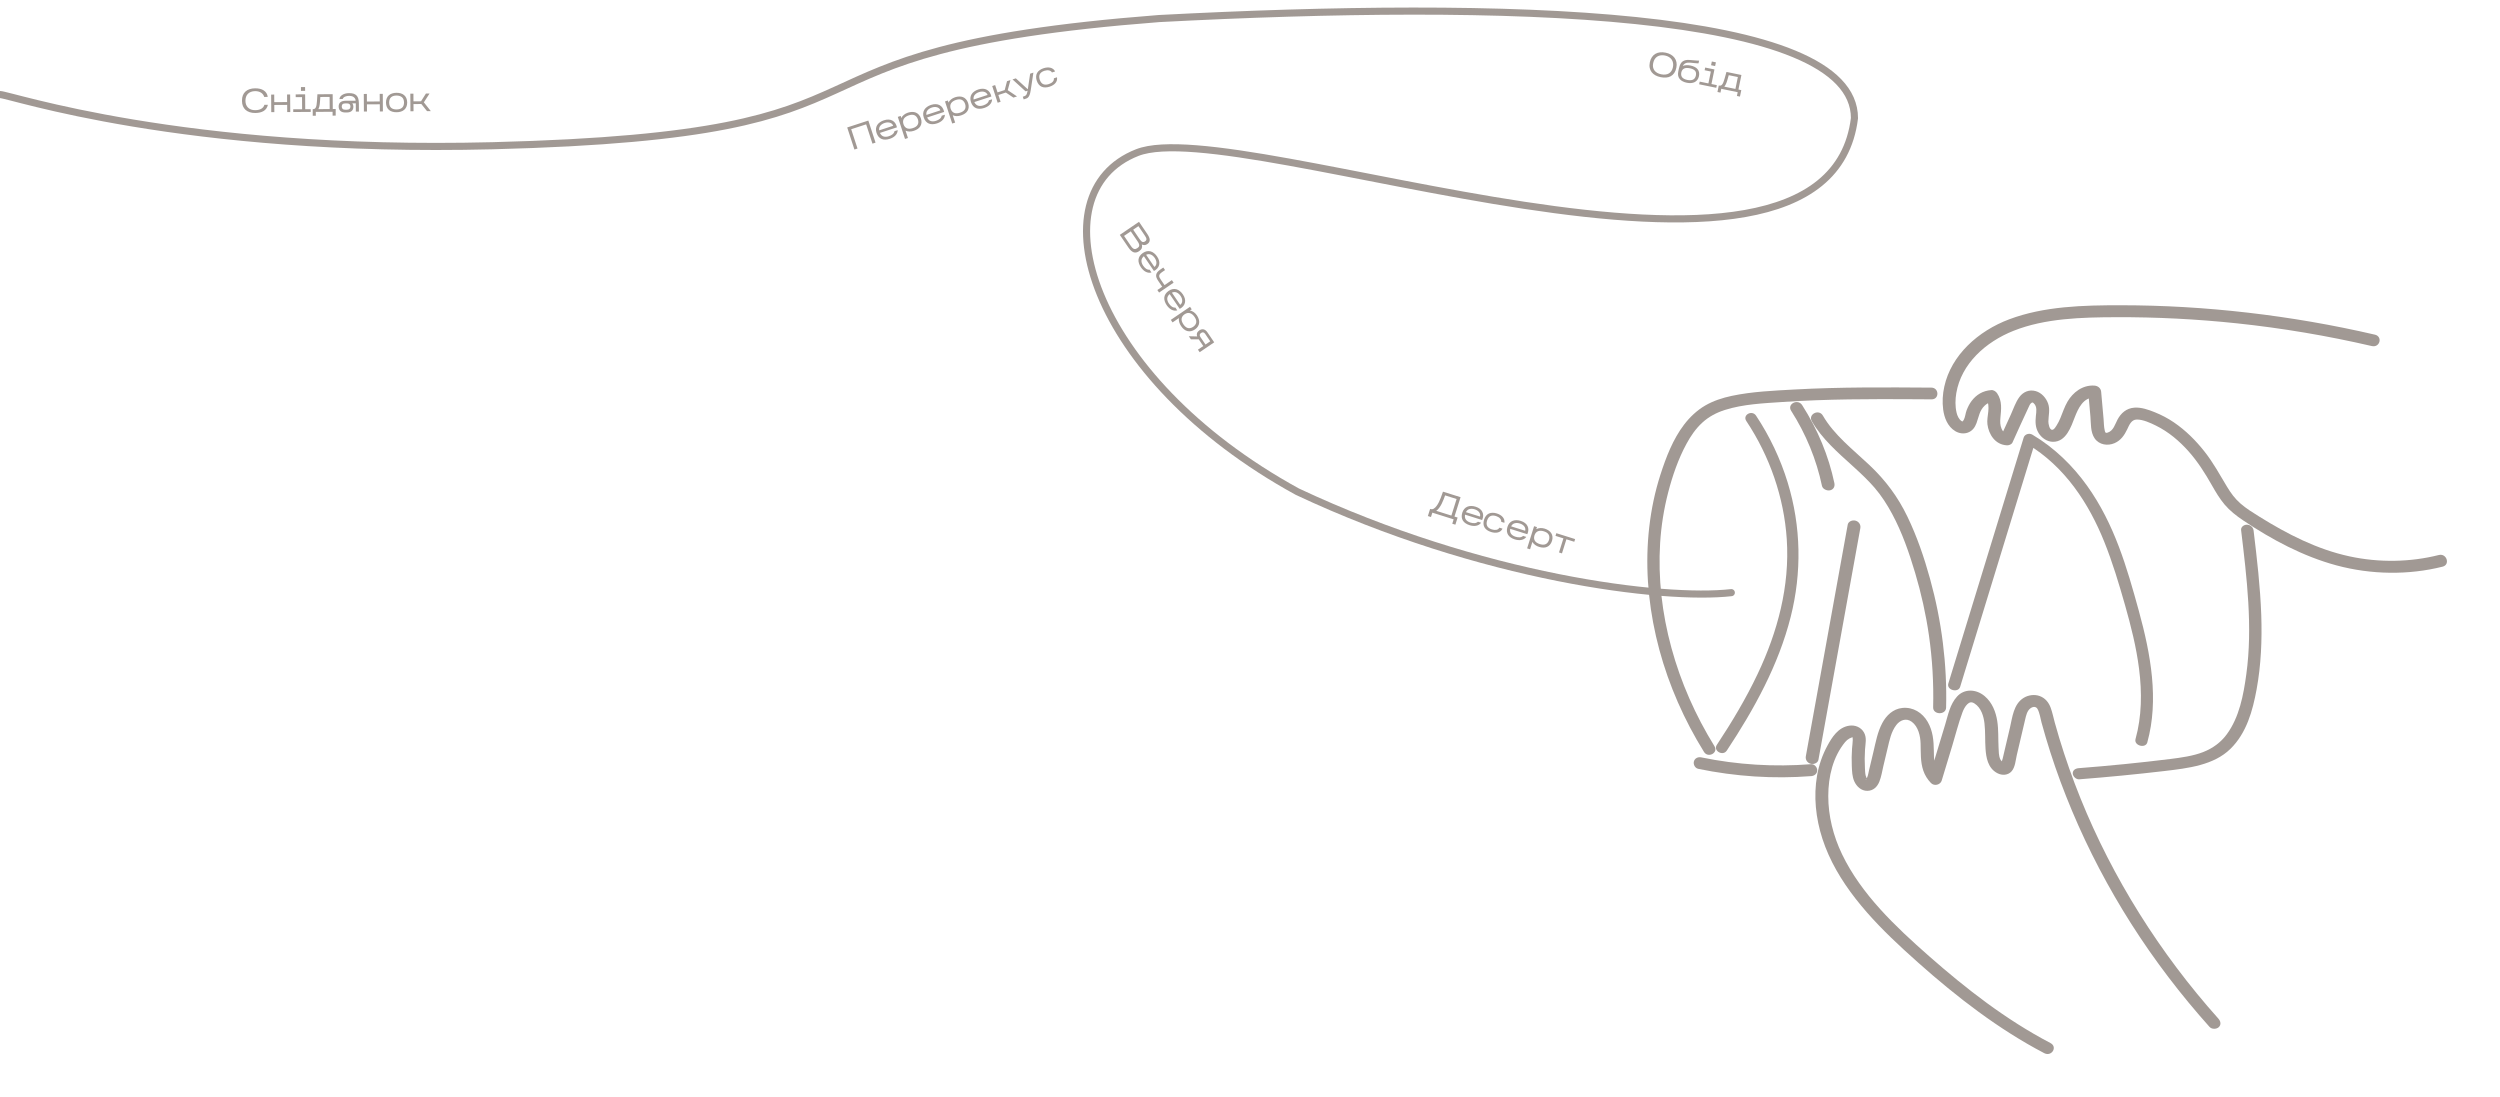 <svg width="360" height="158" viewBox="0 0 360 158" fill="none" xmlns="http://www.w3.org/2000/svg">
<g clip-path="url(#clip0_742_9581)">
<path d="M341.973 48.188C335.933 46.787 329.827 45.732 323.694 45.023C317.56 44.314 311.513 43.961 305.434 43.956C299.97 43.951 294.351 44.094 289.334 45.977C284.848 47.663 280.972 51.137 279.979 55.671C279.741 56.748 279.669 57.88 279.819 58.993C279.97 60.106 280.422 61.408 281.568 62.092C282.111 62.415 282.766 62.504 283.34 62.305C284.02 62.072 284.392 61.538 284.619 60.922C284.95 60.023 285.049 59.103 285.8 58.405C286.072 58.151 286.421 57.933 286.826 57.903L285.998 57.449C286.738 58.54 286.041 59.932 286.19 61.097C286.368 62.522 287.285 64.044 289.008 64.127C289.305 64.141 289.677 63.982 289.795 63.725C290.561 62.052 291.297 60.363 292.091 58.702C292.196 58.48 292.316 58.138 292.546 58.003C292.689 57.916 292.733 57.959 292.853 58.067C293.383 58.542 293.228 59.305 293.166 59.886C293.08 60.739 293.072 61.564 293.559 62.359C293.983 63.049 294.756 63.609 295.618 63.62C297.535 63.65 298.254 61.395 298.769 60.074C299.232 58.893 299.989 57.14 301.669 57.254L300.7 56.367C300.805 57.566 300.913 58.767 301.018 59.966C301.106 60.959 301.01 62.212 301.621 63.112C302.268 64.069 303.507 64.245 304.496 63.814C305.419 63.411 305.919 62.654 306.319 61.821C306.598 61.244 306.892 60.413 307.711 60.412C308.607 60.412 309.64 60.888 310.434 61.277C312.285 62.187 313.837 63.513 315.166 65.007C316.495 66.502 317.555 68.191 318.521 69.896C319.061 70.847 319.614 71.788 320.334 72.645C321.093 73.543 322.026 74.271 323.017 74.937C327.094 77.681 331.648 80.121 336.453 81.415C341.491 82.77 346.832 82.829 351.733 81.6C352.87 81.316 352.33 79.636 351.188 79.922C347.062 80.958 342.615 81.043 338.322 80.114C333.654 79.105 329.376 76.907 325.37 74.412C324.425 73.823 323.468 73.237 322.636 72.512C321.804 71.788 321.222 70.97 320.686 70.08C319.652 68.366 318.72 66.635 317.457 65.035C316.195 63.435 314.755 61.991 313.035 60.817C312.178 60.234 311.263 59.755 310.293 59.364C309.38 58.995 308.345 58.632 307.361 58.7C306.191 58.784 305.416 59.5 304.924 60.418C304.576 61.068 304.339 62.035 303.504 62.296C303.373 62.337 303.272 62.348 303.227 62.311C303.138 62.237 303.109 62.109 303.086 62.003C302.952 61.468 302.965 60.895 302.916 60.351C302.798 59.039 302.684 57.724 302.566 56.412C302.524 55.93 302.125 55.562 301.597 55.526C299.866 55.409 298.483 56.534 297.726 57.827C297.286 58.576 297.026 59.409 296.695 60.202C296.54 60.572 296.364 60.934 296.148 61.27C296.024 61.462 295.819 61.844 295.551 61.887C295.116 61.958 294.96 60.999 294.966 60.693C294.979 59.834 295.232 58.981 294.93 58.12C294.658 57.342 294.012 56.559 293.129 56.315C292.17 56.051 291.319 56.463 290.803 57.158C290.24 57.912 289.938 58.879 289.551 59.723C289.082 60.746 288.612 61.772 288.147 62.797L288.933 62.395C288.622 62.38 288.394 62.115 288.23 61.745C288.002 61.229 288.011 60.701 288.058 60.174C288.169 58.97 288.346 57.75 287.583 56.627C287.414 56.379 287.081 56.146 286.755 56.172C285.528 56.262 284.6 56.833 283.914 57.733C283.601 58.142 283.381 58.6 283.195 59.072C283.025 59.517 282.998 60.054 282.776 60.474C282.718 60.578 282.649 60.633 282.572 60.689C282.615 60.659 282.741 60.789 282.529 60.674C282.639 60.733 282.409 60.598 282.468 60.64C282.07 60.374 281.85 59.857 281.752 59.441C281.528 58.52 281.554 57.506 281.708 56.601C282.423 52.4 285.907 49.239 289.964 47.629C294.503 45.83 299.722 45.696 304.698 45.676C310.508 45.653 316.34 45.95 322.155 46.564C328.66 47.252 335.137 48.349 341.537 49.832C342.713 50.103 343.149 48.456 341.966 48.183L341.973 48.188Z" fill="#A19994"/>
<path d="M319.475 146.715C315.22 141.96 311.408 136.881 308.079 131.561C304.75 126.242 301.903 120.687 299.594 114.966C298.441 112.106 297.419 109.208 296.533 106.283C296.31 105.54 296.094 104.794 295.888 104.048C295.69 103.339 295.554 102.605 295.295 101.908C295.021 101.164 294.523 100.521 293.704 100.225C292.945 99.952 292.059 100.096 291.424 100.483C289.945 101.376 289.782 103.29 289.433 104.781C289.227 105.661 289.022 106.541 288.813 107.417C288.718 107.829 288.618 108.24 288.523 108.652C288.477 108.845 288.434 109.038 288.388 109.23C288.339 109.432 288.216 109.695 288.225 109.903C288.229 110.021 288.243 109.922 288.374 109.866C288.533 109.797 288.508 109.953 288.428 109.825C288.36 109.71 288.126 109.519 288.039 109.328C287.802 108.818 287.82 108.165 287.792 107.63C287.725 106.36 287.804 105.085 287.601 103.812C287.399 102.54 286.899 101.183 285.801 100.251C284.561 99.194 282.854 99.155 281.82 100.298C280.786 101.441 280.535 102.913 280.122 104.277C279.604 105.983 279.09 107.69 278.572 109.393C278.319 110.232 278.065 111.074 277.808 111.912L279.36 111.576C278.454 110.626 278.49 109.232 278.472 108.089C278.45 106.662 278.35 105.277 277.589 103.953C276.827 102.629 275.488 101.786 273.944 101.943C272.584 102.081 271.624 103.043 271.055 104.109C270.358 105.409 270.104 106.877 269.766 108.297C269.555 109.182 269.343 110.071 269.132 110.957C269.055 111.282 269.009 111.641 268.87 111.949C268.859 111.978 268.767 112.136 268.769 112.13C268.617 112.519 268.688 112.171 268.707 112.187C268.684 112.17 268.918 112.185 268.899 112.197C268.847 112.232 268.675 111.757 268.655 111.667C268.571 111.318 268.573 110.951 268.551 110.602C268.5 109.704 268.507 108.808 268.564 107.916C268.615 107.12 268.848 106.258 268.42 105.489C267.993 104.721 267.135 104.368 266.279 104.499C264.68 104.744 263.783 106.201 263.129 107.413C262.413 108.739 261.922 110.177 261.661 111.661C261.137 114.663 261.463 117.807 262.431 120.793C264.451 127.014 269.227 132.235 274.192 136.79C279.632 141.78 285.458 146.562 291.95 150.322C292.746 150.782 293.55 151.227 294.366 151.653C295.439 152.214 296.336 150.758 295.263 150.197C288.839 146.83 283.148 142.4 277.794 137.692C272.909 133.399 268.015 128.75 265.26 123.02C263.981 120.362 263.268 117.474 263.271 114.633C263.275 111.791 263.953 108.973 265.706 106.848C265.871 106.649 266.077 106.473 266.308 106.346C266.4 106.293 266.493 106.248 266.595 106.216C266.603 106.215 266.826 106.167 266.756 106.183C266.875 106.159 266.838 106.227 266.815 106.196C266.748 106.107 266.803 106.482 266.799 106.541C266.791 106.96 266.723 107.372 266.693 107.788C266.635 108.624 266.622 109.466 266.659 110.31C266.693 111.048 266.705 111.826 267.025 112.529C267.344 113.232 268.009 113.896 268.905 113.882C269.8 113.867 270.348 113.258 270.63 112.551C270.911 111.844 271.029 111.063 271.201 110.326C271.405 109.466 271.61 108.607 271.814 107.748C272.093 106.57 272.327 105.372 273.071 104.397C273.568 103.745 274.455 103.318 275.291 103.934C276.253 104.638 276.535 106.027 276.565 107.061C276.609 108.36 276.519 109.696 276.957 110.973C277.183 111.633 277.548 112.222 278.05 112.746C278.553 113.27 279.427 112.995 279.602 112.41C280.11 110.729 280.62 109.053 281.128 107.372C281.608 105.78 282.014 104.145 282.592 102.586C282.74 102.181 282.98 101.707 283.291 101.411C283.575 101.143 283.863 101.007 284.322 101.296C285.305 101.92 285.65 103.168 285.764 104.165C285.906 105.385 285.831 106.602 285.915 107.82C286 109.038 286.229 110.597 287.6 111.329C288.319 111.711 289.163 111.64 289.666 111.071C290.195 110.475 290.243 109.48 290.418 108.733C290.816 107.04 291.203 105.344 291.613 103.65C291.749 103.083 291.886 102.332 292.42 101.971C292.77 101.731 293.197 101.708 293.413 102.107C293.723 102.68 293.808 103.403 293.972 104.014C294.169 104.737 294.374 105.462 294.588 106.182C295.437 109.043 296.413 111.875 297.521 114.67C299.75 120.309 302.486 125.811 305.69 131.086C308.893 136.365 312.575 141.407 316.67 146.161C317.163 146.735 317.666 147.305 318.172 147.872C318.504 148.243 319.166 148.214 319.493 147.918C319.87 147.577 319.791 147.071 319.459 146.7L319.475 146.715Z" fill="#A19994"/>
<path d="M244.542 110.712C249.909 111.822 255.4 112.184 260.83 111.759C261.295 111.721 261.689 111.395 261.68 110.904C261.671 110.47 261.267 110.009 260.799 110.043C255.523 110.457 250.186 110.138 244.972 109.06C244.512 108.965 244.042 109.185 243.92 109.653C243.81 110.076 244.083 110.614 244.542 110.709L244.542 110.712Z" fill="#A19994"/>
<path d="M299.415 112.221C303.508 111.902 307.586 111.508 311.644 111.032C315.111 110.623 318.774 110.193 321.178 107.84C323.515 105.554 324.389 102.326 324.953 99.262C325.594 95.763 325.744 92.168 325.622 88.57C325.48 84.513 325.003 80.447 324.516 76.39C324.464 75.956 324.082 75.575 323.577 75.557C323.115 75.541 322.667 75.893 322.718 76.331C323.543 83.244 324.406 90.272 323.47 97.084C323.063 100.063 322.476 103.268 320.648 105.751C319.806 106.894 318.65 107.756 317.238 108.305C315.827 108.855 314.099 109.1 312.49 109.299C308.129 109.842 303.74 110.273 299.334 110.616C298.855 110.652 298.452 110.918 298.475 111.39C298.493 111.782 298.933 112.258 299.415 112.224L299.415 112.221Z" fill="#A19994"/>
<path d="M309.215 106.893C310.908 100.78 309.711 94.224 307.992 87.964C306.272 81.703 304.483 75.471 300.563 69.979C298.507 67.1 295.881 64.507 292.671 62.597C292.165 62.296 291.546 62.556 291.409 63.011C288.593 72.204 285.777 81.396 282.96 90.592C282.16 93.204 281.36 95.816 280.559 98.428C280.271 99.367 281.976 99.834 282.263 98.898C285.079 89.706 287.895 80.513 290.712 71.318C291.512 68.706 292.313 66.093 293.113 63.481L291.851 63.895C297.42 67.208 300.835 72.609 303.005 77.994C304.211 80.993 305.129 84.06 306.001 87.124C306.872 90.188 307.633 93.215 308.023 96.291C308.459 99.722 308.42 103.158 307.515 106.424C307.254 107.37 308.958 107.84 309.219 106.894L309.215 106.893Z" fill="#A19994"/>
<path d="M280.239 101.895C280.399 95.695 279.612 89.426 277.918 83.316C277.083 80.299 276.062 77.292 274.679 74.418C273.297 71.544 271.533 69.177 269.204 66.975C266.875 64.774 264.115 62.655 262.493 59.846C261.914 58.841 260.327 59.654 260.903 60.658C262.355 63.177 264.636 65.16 266.827 67.143C267.901 68.118 268.967 69.112 269.911 70.2C270.92 71.366 271.75 72.666 272.461 73.99C273.922 76.702 274.922 79.622 275.784 82.508C276.645 85.394 277.333 88.468 277.767 91.487C278.26 94.936 278.46 98.402 278.373 101.85C278.342 102.955 280.213 102.998 280.239 101.895Z" fill="#A19994"/>
<path d="M278.105 55.818C271.54 55.772 264.969 55.723 258.431 56.087C255.417 56.255 252.314 56.383 249.378 57.004C248.038 57.288 246.707 57.721 245.54 58.401C244.373 59.082 243.345 60.051 242.513 61.14C240.894 63.258 239.903 65.866 239.095 68.374C238.313 70.814 237.788 73.327 237.495 75.881C236.894 81.102 237.272 86.422 238.462 91.622C239.652 96.821 241.651 101.837 244.332 106.526C244.668 107.113 245.015 107.693 245.372 108.271C245.963 109.224 247.477 108.413 246.886 107.457C244.135 103.013 242.035 98.241 240.683 93.285C239.334 88.344 238.745 83.24 239.059 78.201C239.212 75.731 239.601 73.288 240.219 70.901C240.837 68.514 241.669 66.092 242.858 63.901C243.461 62.786 244.18 61.732 245.128 60.863C246.076 59.993 247.174 59.419 248.39 59.031C251.026 58.196 253.928 58.074 256.7 57.886C263.031 57.457 269.403 57.451 275.767 57.491C276.564 57.495 277.357 57.502 278.155 57.506C279.29 57.513 279.248 55.824 278.106 55.815L278.105 55.818Z" fill="#A19994"/>
<path d="M248.65 108.098C252.585 102.145 256.107 95.777 257.863 88.818C259.461 82.497 259.379 75.833 257.422 69.467C256.388 66.094 254.852 62.84 252.872 59.855C252.294 58.985 250.886 59.748 251.466 60.622C254.867 65.743 256.895 71.649 257.294 77.635C257.745 84.413 255.966 91.001 253.108 97.03C251.422 100.591 249.394 103.98 247.22 107.267C246.662 108.114 248.091 108.935 248.647 108.094L248.65 108.098Z" fill="#A19994"/>
<path d="M257.925 59.153C260.077 62.529 261.568 66.182 262.364 69.966C262.462 70.427 263.083 70.705 263.529 70.605C264.051 70.487 264.248 70.029 264.15 69.567C263.327 65.649 261.744 61.84 259.514 58.343C258.886 57.36 257.3 58.171 257.924 59.156L257.925 59.153Z" fill="#A19994"/>
<path d="M266.072 75.548C264.507 84.21 262.939 92.87 261.374 101.532L260.039 108.906C259.956 109.36 260.217 109.839 260.733 109.981C261.198 110.11 261.773 109.862 261.856 109.407C263.421 100.746 264.989 92.085 266.554 83.424L267.889 76.05C267.972 75.595 267.711 75.117 267.195 74.974C266.73 74.846 266.155 75.094 266.072 75.548Z" fill="#A19994"/>
<path d="M0 13.614C1.411 13.614 26.093 22.116 70.933 20.986C135.347 19.363 106.139 7.366 166.902 2.672C216.451 0.065 267.043 1.268 267.043 17.015C263.018 49.661 178.614 16.17 163.772 21.97C148.931 27.77 156.731 54.308 186.822 70.803C213.321 83.255 239.501 86.45 249.31 85.341" stroke="#A19994" stroke-width="1.024" stroke-linecap="round"/>
<path d="M38.577 15.089C38.487 15.491 38.285 15.788 37.971 15.981C37.657 16.171 37.254 16.268 36.76 16.271C36.461 16.273 36.193 16.235 35.957 16.157C35.721 16.079 35.521 15.967 35.357 15.822C35.194 15.673 35.069 15.492 34.981 15.28C34.894 15.067 34.849 14.827 34.848 14.559L34.847 14.473C34.845 14.196 34.887 13.949 34.971 13.732C35.056 13.515 35.179 13.333 35.34 13.185C35.502 13.034 35.7 12.92 35.935 12.842C36.17 12.761 36.437 12.719 36.737 12.717C36.991 12.716 37.222 12.74 37.43 12.789C37.64 12.839 37.822 12.916 37.976 13.02C38.132 13.121 38.261 13.249 38.36 13.404C38.46 13.559 38.527 13.742 38.56 13.952L38.044 13.956C38.011 13.832 37.956 13.719 37.879 13.617C37.805 13.513 37.712 13.424 37.601 13.352C37.492 13.276 37.364 13.22 37.217 13.182C37.074 13.142 36.914 13.122 36.739 13.123C36.507 13.125 36.303 13.161 36.129 13.232C35.954 13.3 35.808 13.395 35.691 13.517C35.574 13.639 35.486 13.786 35.426 13.958C35.37 14.127 35.343 14.314 35.344 14.518C35.345 14.712 35.375 14.892 35.434 15.057C35.495 15.222 35.585 15.365 35.704 15.485C35.822 15.605 35.97 15.7 36.145 15.769C36.321 15.835 36.525 15.867 36.757 15.865C37.111 15.863 37.402 15.794 37.63 15.659C37.862 15.52 38.008 15.331 38.071 15.092L38.577 15.089ZM39.498 15.116L39.505 16.148L39.061 16.151L39.044 13.619L39.488 13.617L39.495 14.71L41.344 14.698L41.337 13.609L41.781 13.601L41.798 16.133L41.358 16.136L41.351 15.104L39.498 15.116ZM43.932 12.537L43.936 13.086L43.339 13.09L43.336 12.54L43.932 12.537ZM44.742 15.722L44.744 16.114L42.227 16.13L42.224 15.739L43.504 15.73L43.493 13.982L42.581 13.988L42.578 13.591L43.939 13.583L43.953 15.727L44.742 15.722ZM45.476 16.109L45.479 16.668L45.035 16.671L45.029 15.72L45.072 15.72C45.167 15.716 45.248 15.695 45.315 15.656C45.382 15.614 45.437 15.549 45.481 15.459C45.525 15.37 45.559 15.253 45.584 15.11C45.608 14.963 45.628 14.785 45.642 14.575L45.707 13.576L47.904 13.561L47.919 15.701L48.339 15.698L48.34 16.649L47.896 16.652L47.892 16.098L45.476 16.109ZM46.073 14.725C46.041 15.161 45.964 15.491 45.841 15.715L47.474 15.704L47.463 13.956L46.126 13.965L46.073 14.725ZM50.887 15.367C50.886 15.637 50.803 15.843 50.638 15.984C50.477 16.125 50.24 16.197 49.928 16.199L49.765 16.2C49.453 16.202 49.211 16.134 49.038 15.995C48.865 15.853 48.774 15.637 48.766 15.347C48.764 15.064 48.85 14.854 49.025 14.72C49.199 14.582 49.442 14.511 49.754 14.509L51.221 14.5C51.204 14.36 51.163 14.245 51.099 14.157C51.035 14.065 50.959 13.994 50.873 13.943C50.787 13.89 50.693 13.854 50.59 13.835C50.492 13.813 50.399 13.803 50.313 13.804L50.265 13.804C50.179 13.804 50.09 13.811 49.998 13.825C49.906 13.838 49.817 13.863 49.731 13.898C49.645 13.931 49.568 13.976 49.498 14.033C49.428 14.091 49.376 14.166 49.342 14.259L48.874 14.262C48.889 14.138 48.933 14.024 49.005 13.922C49.081 13.82 49.179 13.731 49.3 13.657C49.423 13.58 49.565 13.52 49.724 13.478C49.886 13.435 50.057 13.414 50.239 13.412L50.277 13.412C50.526 13.411 50.737 13.438 50.913 13.494C51.089 13.55 51.232 13.637 51.345 13.754C51.457 13.871 51.539 14.02 51.591 14.201C51.643 14.382 51.672 14.597 51.677 14.845L51.685 16.068L51.24 16.071L51.233 14.882L50.741 14.88C50.837 15.01 50.886 15.172 50.887 15.367ZM49.21 15.344C49.215 15.497 49.26 15.613 49.346 15.692C49.433 15.768 49.572 15.805 49.763 15.804L49.925 15.803C50.11 15.802 50.245 15.762 50.33 15.685C50.416 15.608 50.461 15.492 50.467 15.336C50.459 15.18 50.414 15.066 50.331 14.993C50.247 14.92 50.11 14.884 49.919 14.886L49.757 14.887C49.566 14.888 49.427 14.925 49.342 14.999C49.256 15.073 49.212 15.188 49.21 15.344ZM52.839 15.029L52.845 16.061L52.401 16.064L52.385 13.532L52.829 13.529L52.836 14.623L54.684 14.611L54.677 13.522L55.121 13.514L55.138 16.046L54.699 16.049L54.692 15.017L52.839 15.029ZM58.635 14.767C58.633 14.999 58.595 15.203 58.52 15.379C58.447 15.551 58.343 15.695 58.207 15.811C58.074 15.926 57.914 16.013 57.727 16.072C57.542 16.13 57.337 16.16 57.111 16.162C56.882 16.163 56.674 16.136 56.489 16.08C56.304 16.027 56.145 15.944 56.01 15.83C55.879 15.716 55.776 15.572 55.702 15.397C55.627 15.223 55.588 15.017 55.583 14.782C55.581 14.546 55.617 14.34 55.689 14.165C55.761 13.986 55.862 13.839 55.992 13.723C56.124 13.605 56.283 13.516 56.467 13.458C56.655 13.396 56.862 13.364 57.088 13.363C57.317 13.361 57.526 13.389 57.714 13.445C57.902 13.501 58.064 13.587 58.198 13.704C58.336 13.818 58.442 13.964 58.516 14.142C58.594 14.319 58.633 14.528 58.635 14.767ZM56.037 14.769C56.045 15.113 56.141 15.366 56.323 15.527C56.509 15.685 56.771 15.763 57.108 15.761C57.446 15.758 57.708 15.677 57.895 15.517C58.082 15.356 58.177 15.102 58.181 14.755C58.172 14.408 58.072 14.156 57.88 13.998C57.688 13.836 57.423 13.757 57.086 13.759C56.748 13.761 56.489 13.844 56.309 14.008C56.131 14.168 56.041 14.422 56.037 14.769ZM59.541 14.985L59.548 16.017L59.104 16.02L59.087 13.488L59.532 13.485L59.539 14.593L60.628 14.586L61.332 13.473L61.853 13.47L61.035 14.736L62.037 16L61.492 16.004L60.673 14.978L59.541 14.985Z" fill="#A19994"/>
<path d="M122.574 18.609L123.481 21.388L123.036 21.533L121.998 18.355L125.04 17.361L126.079 20.54L125.634 20.685L124.726 17.906L122.574 18.609ZM129.267 18.739C129.264 18.884 129.235 19.021 129.18 19.15C129.125 19.278 129.046 19.396 128.944 19.503C128.844 19.609 128.724 19.704 128.584 19.787C128.444 19.869 128.29 19.938 128.124 19.992C127.906 20.063 127.698 20.101 127.502 20.105C127.307 20.112 127.126 20.082 126.96 20.015C126.798 19.948 126.653 19.843 126.526 19.7C126.402 19.556 126.302 19.373 126.225 19.15C126.152 18.926 126.125 18.719 126.143 18.529C126.163 18.334 126.221 18.162 126.315 18.01C126.412 17.855 126.542 17.72 126.706 17.606C126.869 17.489 127.058 17.396 127.273 17.326C127.521 17.244 127.749 17.209 127.956 17.218C128.166 17.226 128.352 17.276 128.512 17.368C128.675 17.455 128.812 17.581 128.923 17.746C129.033 17.911 129.113 18.108 129.161 18.337L126.709 19.138C126.832 19.402 127.003 19.573 127.222 19.648C127.444 19.723 127.704 19.712 128 19.615C128.218 19.544 128.4 19.448 128.544 19.327C128.688 19.203 128.776 19.055 128.807 18.884L129.267 18.739ZM127.405 17.699C127.126 17.79 126.913 17.927 126.765 18.11C126.619 18.288 126.565 18.508 126.604 18.77L128.62 18.112C128.579 17.997 128.517 17.904 128.433 17.831C128.351 17.757 128.257 17.704 128.15 17.672C128.041 17.637 127.922 17.622 127.793 17.628C127.664 17.633 127.535 17.657 127.405 17.699ZM131.606 18.834C131.392 18.908 131.181 18.943 130.972 18.941C130.767 18.938 130.576 18.896 130.399 18.817L130.745 19.875L130.321 20.008L129.283 16.83L129.705 16.692L129.779 16.994C129.872 16.82 130 16.666 130.161 16.533C130.324 16.399 130.517 16.296 130.738 16.224C130.944 16.157 131.143 16.121 131.337 16.119C131.529 16.113 131.706 16.142 131.868 16.206C132.033 16.27 132.178 16.371 132.304 16.511C132.432 16.647 132.534 16.825 132.609 17.045C132.683 17.272 132.711 17.48 132.693 17.671C132.675 17.861 132.62 18.031 132.528 18.181C132.437 18.332 132.311 18.462 132.153 18.57C131.994 18.679 131.812 18.767 131.606 18.834ZM130.098 17.88C130.155 18.045 130.229 18.177 130.318 18.276C130.41 18.373 130.513 18.443 130.628 18.486C130.745 18.528 130.873 18.545 131.011 18.536C131.152 18.527 131.3 18.497 131.454 18.447C131.605 18.398 131.738 18.336 131.851 18.262C131.967 18.187 132.057 18.099 132.121 17.998C132.188 17.895 132.227 17.779 132.238 17.648C132.252 17.516 132.233 17.367 132.182 17.199C132.125 17.034 132.051 16.902 131.962 16.804C131.875 16.701 131.776 16.628 131.665 16.584C131.552 16.537 131.428 16.517 131.293 16.525C131.158 16.532 131.015 16.56 130.864 16.61C130.71 16.66 130.573 16.725 130.455 16.804C130.339 16.878 130.245 16.97 130.172 17.077C130.102 17.18 130.059 17.3 130.043 17.436C130.029 17.567 130.048 17.715 130.098 17.88ZM136.064 16.519C136.061 16.664 136.032 16.801 135.977 16.929C135.922 17.058 135.843 17.176 135.741 17.283C135.642 17.389 135.522 17.483 135.381 17.566C135.241 17.649 135.087 17.717 134.921 17.772C134.703 17.843 134.496 17.881 134.299 17.884C134.104 17.891 133.923 17.861 133.758 17.795C133.595 17.727 133.45 17.622 133.323 17.48C133.199 17.336 133.099 17.153 133.023 16.93C132.95 16.706 132.922 16.498 132.94 16.308C132.961 16.114 133.018 15.941 133.113 15.79C133.209 15.634 133.339 15.499 133.503 15.386C133.666 15.269 133.855 15.175 134.07 15.105C134.318 15.024 134.546 14.988 134.753 14.998C134.964 15.006 135.149 15.056 135.31 15.147C135.472 15.235 135.609 15.361 135.72 15.526C135.831 15.691 135.91 15.888 135.958 16.116L133.506 16.917C133.629 17.182 133.801 17.352 134.02 17.428C134.242 17.503 134.501 17.492 134.798 17.395C135.016 17.324 135.197 17.228 135.342 17.107C135.485 16.983 135.573 16.835 135.604 16.664L136.064 16.519ZM134.202 15.479C133.924 15.57 133.71 15.707 133.562 15.889C133.416 16.067 133.362 16.288 133.401 16.55L135.417 15.891C135.376 15.777 135.314 15.684 135.23 15.611C135.149 15.537 135.054 15.484 134.947 15.452C134.838 15.417 134.72 15.402 134.591 15.407C134.462 15.413 134.332 15.437 134.202 15.479ZM138.403 16.614C138.189 16.687 137.978 16.723 137.77 16.721C137.564 16.717 137.373 16.676 137.196 16.596L137.542 17.654L137.118 17.788L136.08 14.609L136.502 14.471L136.576 14.774C136.67 14.599 136.797 14.445 136.958 14.312C137.122 14.179 137.314 14.075 137.535 14.003C137.741 13.936 137.941 13.901 138.134 13.898C138.326 13.892 138.503 13.922 138.665 13.986C138.83 14.049 138.975 14.151 139.101 14.291C139.229 14.426 139.331 14.604 139.406 14.824C139.48 15.051 139.508 15.26 139.49 15.45C139.472 15.64 139.417 15.811 139.325 15.961C139.234 16.112 139.109 16.241 138.95 16.35C138.791 16.459 138.609 16.547 138.403 16.614ZM136.895 15.659C136.953 15.825 137.026 15.957 137.115 16.055C137.207 16.152 137.31 16.222 137.425 16.265C137.542 16.307 137.67 16.324 137.808 16.316C137.949 16.307 138.097 16.277 138.251 16.227C138.403 16.177 138.535 16.116 138.648 16.042C138.764 15.967 138.855 15.879 138.919 15.777C138.986 15.675 139.025 15.559 139.036 15.428C139.049 15.296 139.031 15.146 138.979 14.979C138.922 14.813 138.849 14.681 138.76 14.583C138.673 14.481 138.573 14.408 138.462 14.364C138.349 14.317 138.226 14.297 138.091 14.304C137.956 14.312 137.813 14.34 137.661 14.389C137.507 14.44 137.371 14.504 137.252 14.583C137.136 14.658 137.042 14.749 136.97 14.856C136.9 14.96 136.857 15.079 136.841 15.215C136.827 15.347 136.845 15.495 136.895 15.659ZM142.862 14.299C142.859 14.444 142.83 14.58 142.775 14.709C142.719 14.837 142.641 14.955 142.538 15.062C142.439 15.168 142.319 15.263 142.179 15.346C142.038 15.428 141.885 15.497 141.718 15.551C141.5 15.623 141.293 15.66 141.097 15.664C140.901 15.671 140.721 15.641 140.555 15.575C140.392 15.507 140.247 15.402 140.12 15.259C139.996 15.116 139.896 14.932 139.82 14.709C139.747 14.485 139.719 14.278 139.738 14.088C139.758 13.894 139.815 13.721 139.91 13.569C140.007 13.414 140.137 13.279 140.301 13.165C140.463 13.049 140.652 12.955 140.867 12.885C141.115 12.804 141.343 12.768 141.551 12.777C141.761 12.785 141.946 12.835 142.107 12.927C142.27 13.015 142.406 13.141 142.517 13.306C142.628 13.47 142.707 13.667 142.755 13.896L140.303 14.697C140.427 14.962 140.598 15.132 140.817 15.208C141.039 15.283 141.298 15.271 141.595 15.175C141.813 15.103 141.994 15.007 142.139 14.886C142.283 14.762 142.37 14.615 142.402 14.444L142.862 14.299ZM140.999 13.259C140.721 13.35 140.508 13.486 140.359 13.669C140.213 13.847 140.16 14.067 140.198 14.329L142.214 13.671C142.174 13.557 142.111 13.463 142.027 13.39C141.946 13.316 141.852 13.263 141.744 13.231C141.636 13.197 141.517 13.182 141.388 13.187C141.259 13.192 141.13 13.216 140.999 13.259ZM143.765 13.677L144.086 14.657L143.663 14.795L142.877 12.389L143.3 12.251L143.644 13.304L144.679 12.966L145.011 11.692L145.506 11.53L145.112 12.986L146.451 13.885L145.934 14.054L144.841 13.325L143.765 13.677ZM148.42 13.02C148.376 13.296 148.324 13.511 148.264 13.664C148.204 13.818 148.134 13.934 148.056 14.014C147.979 14.096 147.891 14.153 147.791 14.186C147.692 14.221 147.579 14.26 147.452 14.301L147.411 14.315L147.285 13.929C147.397 13.892 147.49 13.859 147.564 13.828C147.637 13.797 147.698 13.756 147.744 13.704C147.794 13.65 147.836 13.578 147.869 13.487C147.903 13.395 147.936 13.271 147.968 13.113L147.976 13.06L147.686 13.155L145.803 11.438L146.28 11.283C146.576 11.554 146.846 11.801 147.09 12.023C147.194 12.116 147.296 12.21 147.398 12.304C147.498 12.396 147.591 12.481 147.677 12.56C147.762 12.636 147.834 12.701 147.892 12.756C147.949 12.807 147.987 12.842 148.006 12.859L148.341 10.609L148.809 10.456L148.42 13.02ZM152.207 11.13C152.235 11.289 152.229 11.438 152.187 11.579C152.148 11.716 152.081 11.841 151.984 11.957C151.891 12.071 151.773 12.171 151.631 12.258C151.489 12.348 151.329 12.422 151.15 12.48C150.932 12.552 150.727 12.589 150.533 12.591C150.344 12.596 150.17 12.565 150.01 12.496C149.85 12.428 149.71 12.321 149.589 12.176C149.468 12.032 149.369 11.848 149.293 11.625C149.22 11.401 149.189 11.195 149.202 11.007C149.213 10.815 149.261 10.645 149.347 10.497C149.434 10.344 149.557 10.212 149.715 10.1C149.871 9.985 150.057 9.893 150.272 9.823C150.451 9.764 150.624 9.73 150.791 9.719C150.961 9.706 151.119 9.718 151.265 9.755C151.411 9.791 151.542 9.853 151.658 9.943C151.773 10.029 151.866 10.144 151.937 10.289L151.483 10.437C151.436 10.355 151.375 10.29 151.298 10.241C151.225 10.191 151.14 10.157 151.044 10.138C150.95 10.119 150.846 10.114 150.733 10.124C150.622 10.134 150.507 10.158 150.389 10.196C150.069 10.304 149.853 10.462 149.74 10.67C149.627 10.878 149.621 11.147 149.723 11.479C149.836 11.804 150.001 12.017 150.218 12.117C150.437 12.216 150.708 12.213 151.029 12.108C151.268 12.03 151.455 11.92 151.59 11.779C151.724 11.638 151.78 11.471 151.757 11.277L152.207 11.13Z" fill="#A19994"/>
<path d="M241.393 9.756C241.331 10.058 241.231 10.311 241.092 10.513C240.954 10.712 240.786 10.867 240.588 10.976C240.39 11.085 240.168 11.148 239.92 11.166C239.672 11.187 239.408 11.168 239.127 11.111C238.846 11.053 238.596 10.965 238.377 10.845C238.158 10.723 237.979 10.572 237.84 10.395C237.702 10.213 237.608 10.006 237.558 9.771C237.509 9.534 237.514 9.27 237.574 8.98C237.634 8.683 237.734 8.434 237.873 8.232C238.012 8.026 238.182 7.866 238.381 7.75C238.58 7.635 238.804 7.564 239.053 7.537C239.302 7.51 239.568 7.525 239.848 7.582C240.129 7.64 240.379 7.731 240.597 7.857C240.815 7.983 240.993 8.138 241.13 8.322C241.268 8.506 241.361 8.719 241.41 8.959C241.458 9.2 241.453 9.465 241.393 9.756ZM238.058 9.089C238.014 9.304 238.008 9.501 238.04 9.68C238.075 9.856 238.143 10.013 238.241 10.15C238.344 10.284 238.476 10.399 238.639 10.494C238.805 10.587 238.996 10.655 239.211 10.699C239.427 10.743 239.627 10.755 239.813 10.734C240.003 10.715 240.169 10.663 240.313 10.578C240.461 10.491 240.584 10.374 240.683 10.225C240.785 10.073 240.859 9.889 240.904 9.67C240.948 9.455 240.953 9.256 240.918 9.074C240.888 8.889 240.822 8.724 240.722 8.58C240.625 8.433 240.494 8.311 240.329 8.212C240.168 8.111 239.979 8.038 239.764 7.994C239.549 7.95 239.346 7.941 239.155 7.967C238.969 7.991 238.801 8.049 238.652 8.142C238.506 8.233 238.382 8.357 238.278 8.514C238.178 8.673 238.104 8.864 238.058 9.089ZM244.65 10.972C244.605 11.177 244.529 11.35 244.422 11.491C244.318 11.632 244.19 11.743 244.037 11.822C243.885 11.898 243.712 11.944 243.517 11.959C243.325 11.975 243.118 11.961 242.897 11.915C242.688 11.873 242.496 11.808 242.323 11.72C242.151 11.636 242.009 11.529 241.896 11.399C241.783 11.265 241.705 11.11 241.66 10.931C241.619 10.751 241.621 10.547 241.668 10.319C241.698 10.172 241.728 10.025 241.758 9.879C241.791 9.733 241.831 9.595 241.877 9.464C241.927 9.332 241.987 9.209 242.059 9.097C242.134 8.986 242.228 8.893 242.34 8.818C242.457 8.741 242.596 8.687 242.759 8.655C242.925 8.621 243.121 8.615 243.347 8.639C243.755 8.68 244.074 8.706 244.306 8.718C244.542 8.727 244.662 8.732 244.669 8.733L244.585 9.121C244.539 9.121 244.468 9.12 244.371 9.116C244.287 9.112 244.171 9.103 244.021 9.088C243.874 9.075 243.681 9.055 243.443 9.029C243.154 8.996 242.917 9.019 242.732 9.098C242.55 9.178 242.415 9.31 242.329 9.494C242.482 9.43 242.651 9.395 242.838 9.388C243.029 9.378 243.23 9.395 243.442 9.438C243.664 9.484 243.86 9.55 244.031 9.637C244.202 9.72 244.34 9.826 244.443 9.955C244.551 10.081 244.623 10.229 244.66 10.399C244.697 10.566 244.694 10.757 244.65 10.972ZM242.107 10.438C242.051 10.742 242.098 10.98 242.248 11.154C242.402 11.325 242.644 11.444 242.974 11.512C243.302 11.579 243.571 11.566 243.782 11.472C243.997 11.377 244.138 11.176 244.207 10.872C244.266 10.566 244.221 10.334 244.071 10.176C243.922 10.016 243.684 9.902 243.356 9.835C243.194 9.802 243.043 9.786 242.903 9.786C242.766 9.788 242.644 9.811 242.537 9.858C242.43 9.904 242.34 9.975 242.265 10.07C242.194 10.163 242.141 10.286 242.107 10.438ZM247.089 8.975L246.979 9.513L246.394 9.393L246.504 8.855L247.089 8.975ZM247.222 12.258L247.144 12.642L244.678 12.138L244.756 11.754L246.01 12.011L246.36 10.298L245.467 10.115L245.546 9.727L246.88 9.999L246.45 12.101L247.222 12.258ZM247.861 12.789L247.749 13.336L247.314 13.247L247.504 12.316L247.546 12.325C247.64 12.341 247.724 12.337 247.797 12.313C247.871 12.285 247.939 12.233 248 12.154C248.062 12.076 248.119 11.969 248.173 11.834C248.227 11.695 248.283 11.525 248.341 11.322L248.611 10.358L250.764 10.798L250.335 12.895L250.747 12.979L250.552 13.909L250.117 13.82L250.228 13.277L247.861 12.789ZM248.731 11.558C248.61 11.978 248.466 12.285 248.299 12.479L249.9 12.806L250.25 11.093L248.94 10.825L248.731 11.558Z" fill="#A19994"/>
<path d="M164.031 36.171C163.744 36.367 163.476 36.416 163.226 36.321C162.98 36.226 162.739 36.005 162.503 35.657L161.253 33.821L164.017 31.94L165.192 33.666C165.298 33.821 165.382 33.968 165.445 34.106C165.513 34.245 165.551 34.377 165.559 34.502C165.57 34.626 165.548 34.741 165.493 34.847C165.443 34.955 165.351 35.054 165.217 35.145C165.074 35.242 164.937 35.291 164.803 35.294C164.673 35.294 164.547 35.266 164.428 35.209C164.478 35.401 164.475 35.575 164.418 35.729C164.366 35.884 164.237 36.032 164.031 36.171ZM163.179 33.077L164.066 34.38C164.143 34.493 164.215 34.587 164.281 34.661C164.347 34.736 164.411 34.788 164.474 34.819C164.539 34.852 164.604 34.863 164.671 34.852C164.741 34.843 164.816 34.811 164.895 34.758C164.974 34.704 165.027 34.646 165.055 34.585C165.087 34.525 165.096 34.459 165.082 34.387C165.073 34.317 165.044 34.238 164.996 34.151C164.949 34.064 164.888 33.967 164.815 33.859L163.933 32.563L163.179 33.077ZM161.864 33.972L162.85 35.421C162.942 35.555 163.027 35.657 163.105 35.727C163.186 35.795 163.263 35.837 163.335 35.853C163.412 35.87 163.487 35.866 163.558 35.841C163.631 35.818 163.704 35.782 163.778 35.731C163.854 35.679 163.916 35.626 163.963 35.571C164.011 35.515 164.039 35.45 164.049 35.374C164.059 35.298 164.045 35.209 164.007 35.108C163.97 35.009 163.905 34.89 163.81 34.751L162.832 33.313L161.864 33.972ZM165.811 39.237C165.671 39.275 165.532 39.285 165.393 39.268C165.254 39.25 165.119 39.208 164.988 39.139C164.858 39.073 164.734 38.984 164.616 38.872C164.497 38.76 164.389 38.632 164.29 38.487C164.161 38.298 164.067 38.109 164.009 37.922C163.948 37.736 163.927 37.554 163.944 37.376C163.964 37.201 164.024 37.033 164.126 36.871C164.23 36.712 164.378 36.565 164.571 36.43C164.766 36.297 164.957 36.213 165.145 36.178C165.337 36.143 165.519 36.151 165.691 36.199C165.867 36.249 166.033 36.336 166.188 36.462C166.345 36.586 166.488 36.741 166.615 36.928C166.762 37.144 166.86 37.353 166.908 37.555C166.959 37.759 166.962 37.951 166.919 38.131C166.88 38.312 166.797 38.478 166.669 38.63C166.542 38.782 166.375 38.913 166.168 39.023L164.717 36.891C164.497 37.083 164.382 37.294 164.37 37.526C164.36 37.76 164.442 38.006 164.618 38.264C164.747 38.454 164.89 38.601 165.046 38.707C165.205 38.81 165.371 38.853 165.544 38.836L165.811 39.237ZM166.292 37.159C166.128 36.917 165.937 36.75 165.721 36.659C165.509 36.568 165.282 36.578 165.041 36.688L166.234 38.441C166.333 38.37 166.405 38.284 166.452 38.183C166.5 38.085 166.525 37.979 166.526 37.867C166.529 37.753 166.51 37.635 166.469 37.513C166.428 37.39 166.369 37.272 166.292 37.159ZM168.999 40.703L166.909 42.132L166.659 41.764L167.355 41.285L166.786 40.448C166.676 40.287 166.594 40.135 166.539 39.992C166.485 39.851 166.468 39.715 166.486 39.583C166.504 39.451 166.562 39.321 166.66 39.193C166.759 39.068 166.905 38.939 167.097 38.809L167.516 38.524L167.766 38.891L167.359 39.168C167.201 39.275 167.088 39.375 167.02 39.468C166.955 39.559 166.921 39.648 166.921 39.738C166.921 39.83 166.948 39.923 167.001 40.018C167.054 40.113 167.12 40.218 167.199 40.334L167.691 41.056L168.749 40.336L168.999 40.703ZM169.525 44.694C169.385 44.731 169.245 44.742 169.107 44.724C168.968 44.707 168.833 44.664 168.701 44.596C168.572 44.53 168.448 44.441 168.329 44.329C168.211 44.217 168.102 44.089 168.003 43.944C167.874 43.754 167.781 43.566 167.723 43.378C167.662 43.193 167.64 43.011 167.658 42.833C167.677 42.658 167.738 42.49 167.84 42.328C167.943 42.169 168.092 42.022 168.285 41.886C168.479 41.754 168.671 41.67 168.858 41.635C169.051 41.6 169.233 41.607 169.405 41.656C169.581 41.705 169.746 41.793 169.901 41.919C170.059 42.043 170.201 42.198 170.328 42.385C170.475 42.601 170.573 42.81 170.622 43.011C170.672 43.216 170.676 43.408 170.633 43.588C170.594 43.768 170.51 43.935 170.383 44.087C170.255 44.239 170.088 44.37 169.882 44.48L168.431 42.347C168.211 42.539 168.095 42.751 168.083 42.983C168.073 43.217 168.156 43.463 168.331 43.721C168.46 43.91 168.603 44.058 168.759 44.163C168.918 44.267 169.084 44.31 169.257 44.292L169.525 44.694ZM170.006 42.616C169.841 42.374 169.65 42.207 169.434 42.115C169.222 42.025 168.996 42.034 168.755 42.144L169.948 43.898C170.046 43.827 170.119 43.741 170.165 43.64C170.214 43.541 170.238 43.436 170.239 43.324C170.243 43.21 170.224 43.092 170.183 42.969C170.142 42.847 170.083 42.729 170.006 42.616ZM170.084 46.967C169.954 46.782 169.861 46.589 169.805 46.388C169.751 46.19 169.738 45.995 169.765 45.803L168.845 46.429L168.599 46.059L171.364 44.178L171.613 44.545L171.343 44.7C171.537 44.742 171.72 44.821 171.893 44.939C172.067 45.059 172.22 45.215 172.35 45.407C172.472 45.586 172.561 45.768 172.618 45.953C172.677 46.136 172.698 46.314 172.681 46.488C172.666 46.664 172.609 46.831 172.51 46.992C172.415 47.152 172.273 47.299 172.082 47.433C171.885 47.567 171.692 47.652 171.504 47.687C171.316 47.723 171.138 47.717 170.968 47.671C170.798 47.625 170.638 47.541 170.49 47.419C170.341 47.297 170.206 47.146 170.084 46.967ZM170.582 45.253C170.439 45.354 170.332 45.461 170.263 45.574C170.195 45.69 170.156 45.808 170.147 45.93C170.139 46.055 170.158 46.182 170.205 46.313C170.253 46.446 170.323 46.579 170.414 46.713C170.504 46.845 170.6 46.955 170.702 47.043C170.806 47.134 170.916 47.196 171.031 47.23C171.148 47.265 171.271 47.27 171.399 47.245C171.53 47.221 171.668 47.161 171.815 47.066C171.958 46.965 172.064 46.858 172.134 46.745C172.208 46.633 172.25 46.517 172.262 46.398C172.276 46.276 172.26 46.152 172.216 46.025C172.171 45.897 172.104 45.767 172.015 45.636C171.923 45.501 171.823 45.388 171.715 45.297C171.61 45.206 171.497 45.141 171.374 45.101C171.255 45.063 171.128 45.054 170.993 45.077C170.863 45.1 170.725 45.159 170.582 45.253ZM172.615 48.86L171.493 48.867L171.186 48.417L172.387 48.449C172.329 48.285 172.323 48.129 172.369 47.982C172.418 47.833 172.53 47.697 172.704 47.574C172.818 47.497 172.927 47.448 173.031 47.427C173.141 47.406 173.245 47.409 173.343 47.434C173.443 47.463 173.537 47.513 173.624 47.584C173.711 47.656 173.791 47.746 173.865 47.853L174.846 49.295L172.753 50.719L172.503 50.352L173.273 49.828L172.615 48.86ZM172.953 47.948C172.84 48.025 172.776 48.113 172.762 48.211C172.75 48.312 172.783 48.42 172.862 48.536L173.593 49.61L174.272 49.148L173.541 48.074C173.464 47.961 173.376 47.891 173.278 47.866C173.18 47.84 173.071 47.868 172.953 47.948Z" fill="#A19994"/>
<path d="M206.258 73.823L206.06 74.451L205.614 74.311L205.937 73.281L206.028 73.31C206.186 73.35 206.334 73.326 206.471 73.239C206.613 73.15 206.743 73.026 206.863 72.866C206.985 72.704 207.096 72.52 207.197 72.315C207.299 72.107 207.388 71.903 207.464 71.703C207.543 71.504 207.609 71.323 207.66 71.159C207.716 70.993 207.758 70.873 207.788 70.799L210.322 71.595L209.446 74.384L209.897 74.525L209.573 75.555L209.127 75.415L209.324 74.786L206.258 73.823ZM208.095 71.336C208.029 71.515 207.955 71.712 207.874 71.927C207.795 72.139 207.702 72.349 207.597 72.556C207.493 72.76 207.376 72.951 207.247 73.127C207.121 73.305 206.978 73.448 206.817 73.558L208.999 74.243L209.749 71.856L208.095 71.336ZM213.279 75.273C213.193 75.389 213.09 75.483 212.97 75.556C212.85 75.629 212.718 75.679 212.572 75.706C212.43 75.735 212.277 75.742 212.115 75.728C211.953 75.714 211.788 75.68 211.621 75.628C211.402 75.559 211.212 75.469 211.05 75.358C210.887 75.25 210.757 75.121 210.661 74.971C210.567 74.821 210.511 74.651 210.49 74.461C210.473 74.272 210.498 74.065 210.565 73.839C210.636 73.614 210.734 73.43 210.86 73.286C210.989 73.139 211.136 73.032 211.301 72.964C211.47 72.893 211.654 72.859 211.854 72.862C212.054 72.862 212.262 72.895 212.478 72.963C212.727 73.041 212.933 73.144 213.097 73.273C213.263 73.402 213.385 73.55 213.462 73.718C213.544 73.884 213.582 74.066 213.576 74.264C213.57 74.463 213.521 74.669 213.427 74.883L210.966 74.11C210.913 74.397 210.953 74.635 211.087 74.824C211.224 75.014 211.442 75.156 211.74 75.249C211.958 75.318 212.162 75.345 212.35 75.331C212.539 75.314 212.696 75.245 212.821 75.124L213.279 75.273ZM212.368 73.344C212.089 73.256 211.836 73.244 211.609 73.306C211.387 73.366 211.215 73.514 211.094 73.75L213.117 74.386C213.151 74.269 213.154 74.157 213.128 74.049C213.105 73.941 213.059 73.843 212.99 73.755C212.922 73.663 212.834 73.582 212.726 73.512C212.618 73.441 212.499 73.385 212.368 73.344ZM216.362 76.126C216.293 76.271 216.201 76.389 216.086 76.48C215.974 76.568 215.846 76.631 215.701 76.669C215.558 76.708 215.404 76.721 215.238 76.709C215.07 76.7 214.897 76.667 214.718 76.611C214.499 76.542 214.31 76.453 214.151 76.343C213.994 76.237 213.871 76.109 213.78 75.961C213.69 75.812 213.638 75.644 213.624 75.456C213.609 75.268 213.636 75.061 213.703 74.835C213.774 74.61 213.869 74.425 213.988 74.279C214.109 74.13 214.247 74.019 214.403 73.948C214.563 73.875 214.739 73.839 214.933 73.839C215.127 73.837 215.332 73.87 215.548 73.938C215.727 73.994 215.888 74.066 216.03 74.154C216.176 74.243 216.297 74.345 216.395 74.459C216.493 74.573 216.563 74.7 216.606 74.841C216.649 74.978 216.658 75.126 216.631 75.284L216.176 75.141C216.185 75.047 216.173 74.959 216.139 74.874C216.109 74.791 216.06 74.714 215.992 74.643C215.927 74.573 215.846 74.508 215.747 74.451C215.651 74.394 215.544 74.347 215.426 74.31C215.103 74.212 214.835 74.214 214.622 74.318C214.409 74.421 214.248 74.637 214.138 74.967C214.041 75.297 214.052 75.565 214.17 75.773C214.291 75.981 214.513 76.136 214.835 76.237C215.075 76.312 215.291 76.332 215.483 76.295C215.674 76.259 215.817 76.155 215.911 75.984L216.362 76.126ZM219.785 77.317C219.699 77.433 219.596 77.527 219.476 77.6C219.356 77.673 219.224 77.723 219.078 77.75C218.936 77.779 218.783 77.786 218.621 77.772C218.459 77.758 218.294 77.724 218.127 77.672C217.908 77.603 217.718 77.513 217.556 77.402C217.393 77.294 217.263 77.165 217.167 77.015C217.073 76.865 217.017 76.695 216.996 76.505C216.979 76.316 217.004 76.109 217.072 75.883C217.142 75.658 217.24 75.474 217.366 75.33C217.495 75.183 217.642 75.076 217.807 75.008C217.976 74.938 218.16 74.904 218.36 74.906C218.56 74.906 218.768 74.939 218.984 75.007C219.233 75.085 219.439 75.189 219.603 75.317C219.769 75.446 219.891 75.594 219.968 75.762C220.05 75.928 220.088 76.11 220.082 76.308C220.077 76.507 220.027 76.713 219.933 76.927L217.472 76.154C217.419 76.441 217.459 76.679 217.593 76.868C217.73 77.058 217.948 77.2 218.246 77.293C218.464 77.362 218.668 77.389 218.856 77.375C219.045 77.358 219.202 77.288 219.327 77.168L219.785 77.317ZM218.874 75.388C218.595 75.3 218.342 75.288 218.115 75.35C217.893 75.41 217.721 75.558 217.6 75.794L219.623 76.43C219.657 76.313 219.66 76.201 219.634 76.093C219.611 75.985 219.565 75.887 219.496 75.799C219.428 75.707 219.34 75.626 219.232 75.556C219.124 75.485 219.005 75.429 218.874 75.388ZM221.633 78.753C221.417 78.689 221.224 78.595 221.056 78.472C220.891 78.35 220.759 78.205 220.662 78.038L220.328 79.099L219.906 78.962L220.908 75.772L221.332 75.905L221.216 76.194C221.394 76.106 221.587 76.055 221.795 76.04C222.006 76.027 222.223 76.055 222.444 76.124C222.651 76.189 222.834 76.277 222.993 76.387C223.153 76.494 223.28 76.62 223.374 76.767C223.471 76.914 223.53 77.081 223.552 77.268C223.577 77.453 223.557 77.657 223.49 77.88C223.418 78.108 223.32 78.294 223.194 78.438C223.069 78.582 222.925 78.689 222.763 78.758C222.601 78.827 222.424 78.86 222.232 78.856C222.039 78.853 221.84 78.818 221.633 78.753ZM220.961 77.1C220.912 77.268 220.895 77.418 220.91 77.55C220.928 77.682 220.972 77.799 221.04 77.901C221.111 78.004 221.205 78.092 221.323 78.165C221.443 78.24 221.58 78.301 221.735 78.35C221.887 78.397 222.031 78.424 222.166 78.43C222.304 78.437 222.428 78.417 222.539 78.372C222.653 78.328 222.753 78.256 222.838 78.155C222.926 78.056 222.997 77.924 223.053 77.757C223.102 77.589 223.119 77.439 223.104 77.308C223.092 77.174 223.054 77.057 222.989 76.956C222.925 76.853 222.836 76.765 222.722 76.692C222.608 76.62 222.475 76.559 222.323 76.512C222.168 76.463 222.019 76.436 221.877 76.432C221.739 76.425 221.609 76.445 221.488 76.49C221.371 76.533 221.267 76.606 221.175 76.707C221.087 76.806 221.016 76.937 220.961 77.1ZM225.561 77.659L224.924 79.687L224.496 79.552L225.133 77.525L223.989 77.165L224.111 76.778L226.817 77.628L226.696 78.016L225.561 77.659Z" fill="#A19994"/>
</g>
<defs>
<clipPath id="clip0_742_9581">
<rect width="360" height="158" fill="white"/>
</clipPath>
</defs>
</svg>

